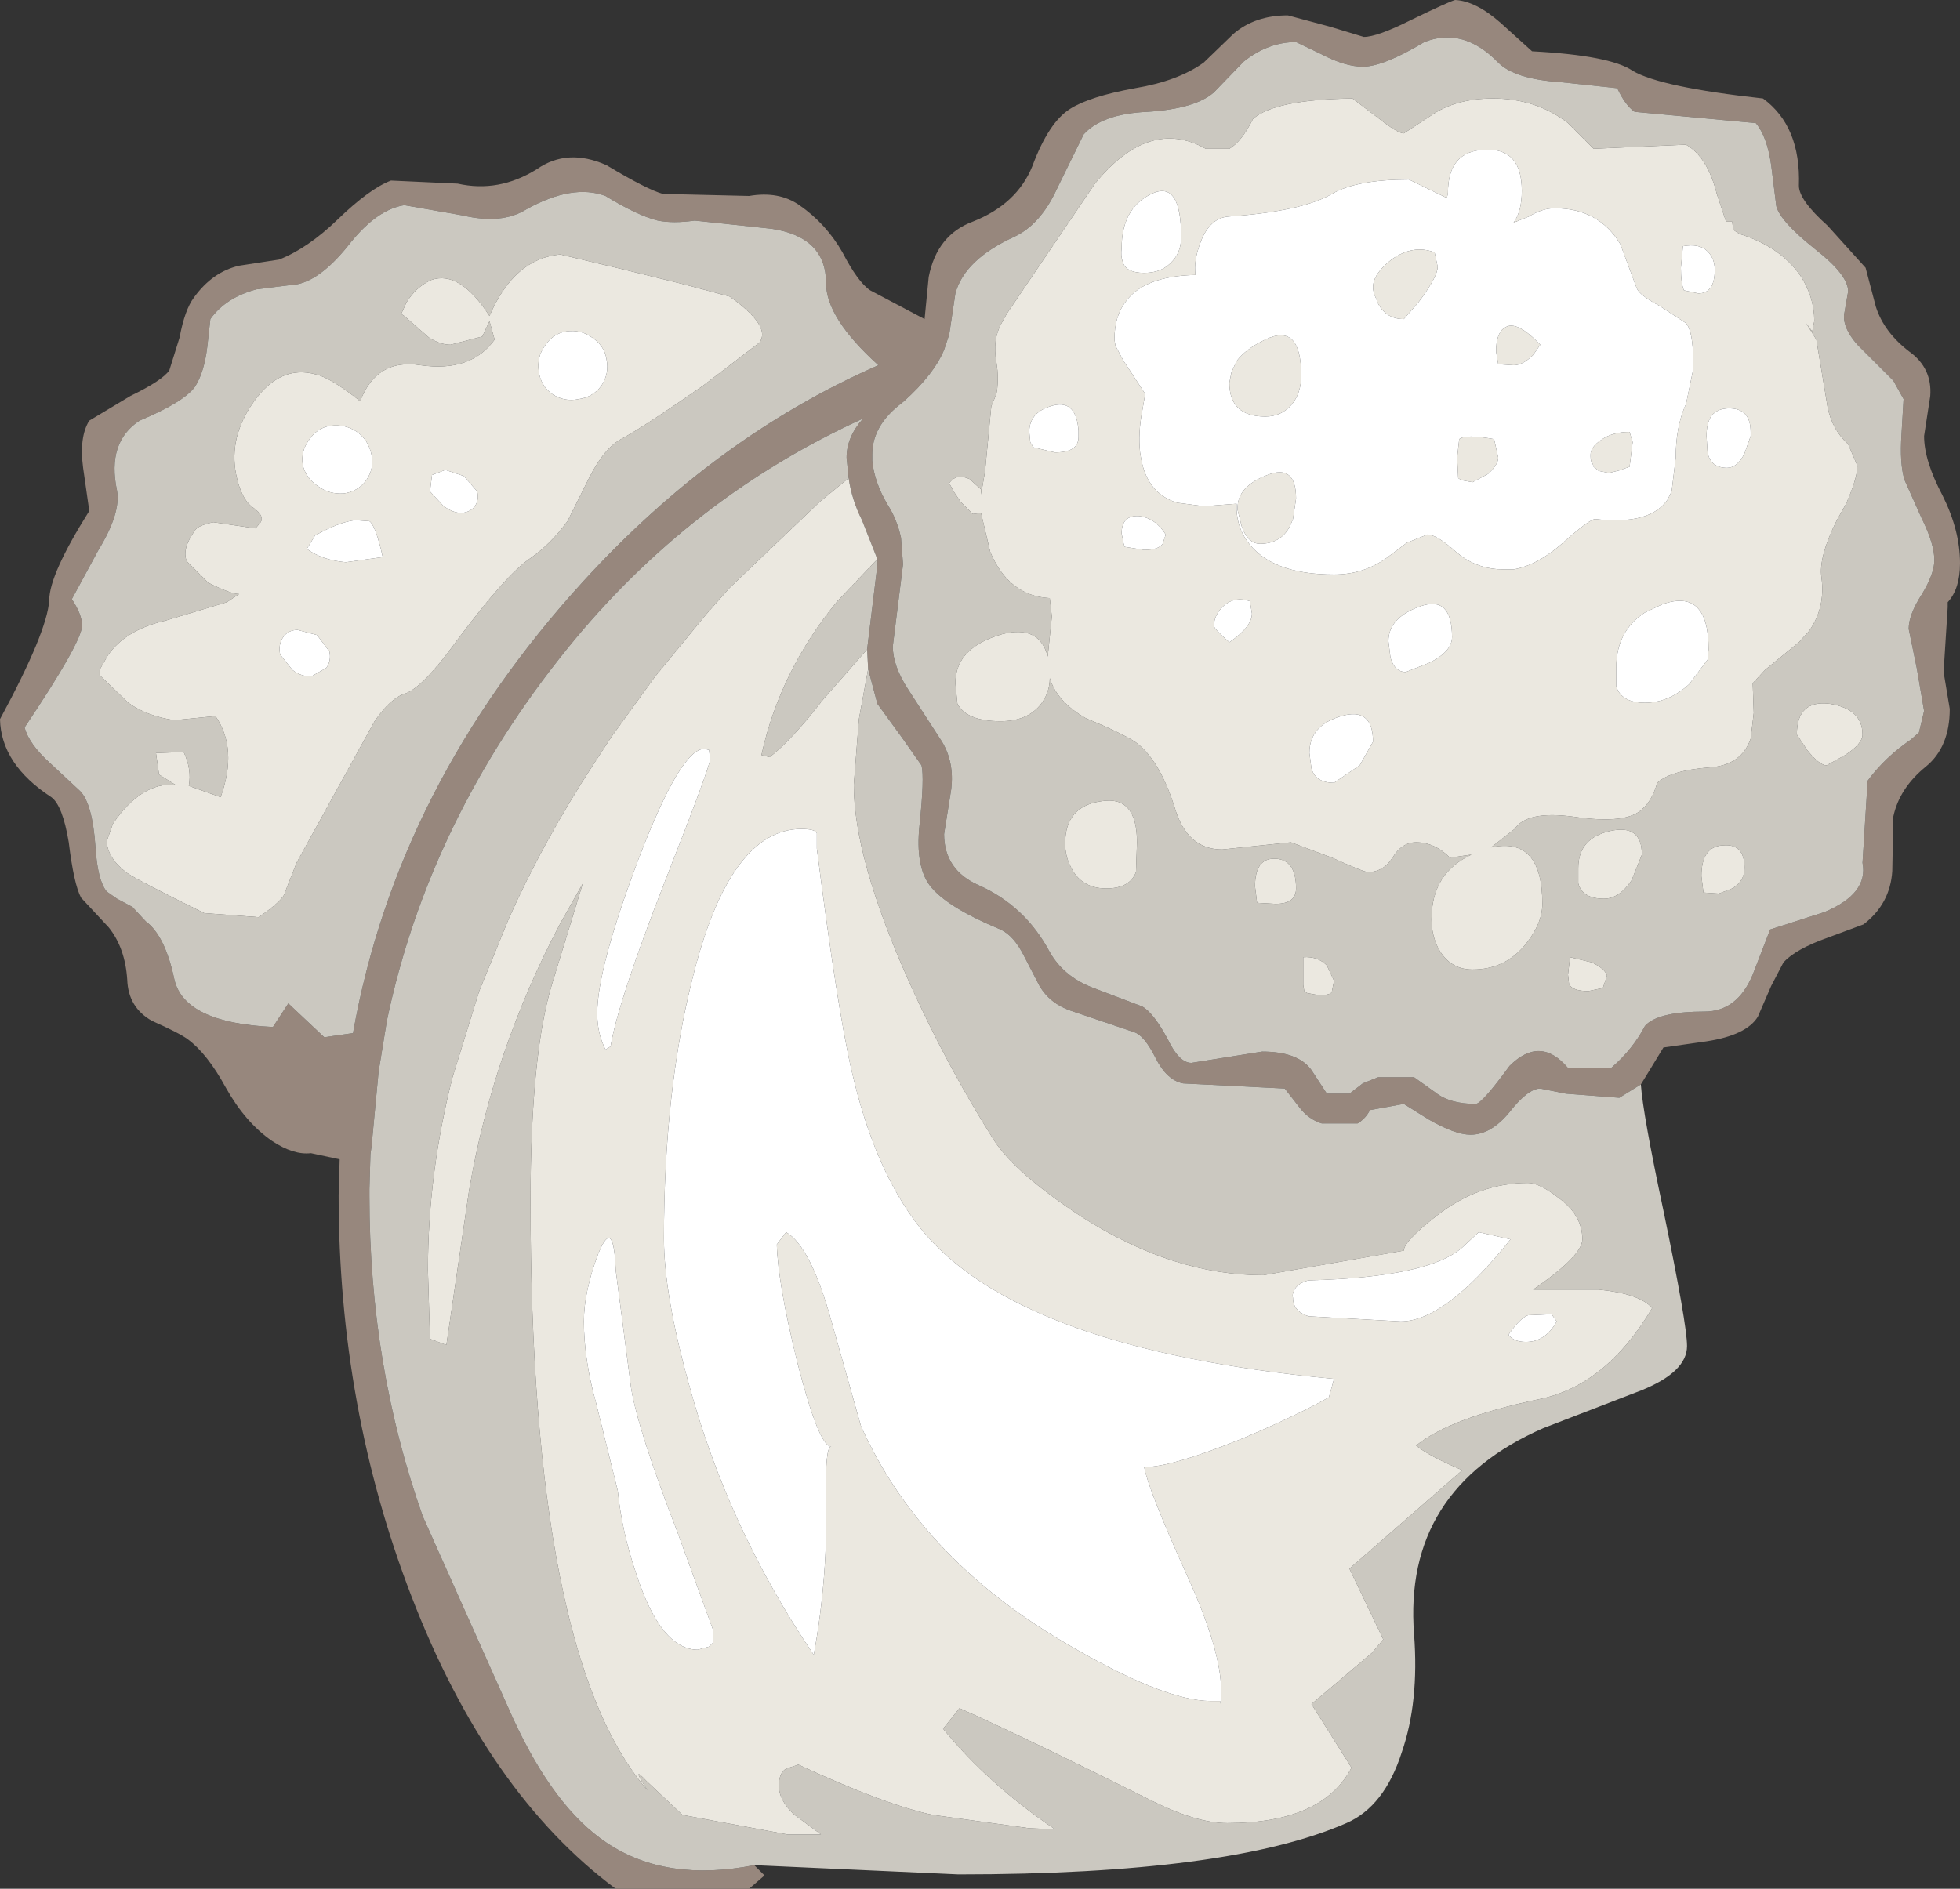 <?xml version="1.0" encoding="UTF-8" standalone="no"?>
<svg xmlns:ffdec="https://www.free-decompiler.com/flash" xmlns:xlink="http://www.w3.org/1999/xlink" ffdec:objectType="shape" height="92.05px" width="95.5px" xmlns="http://www.w3.org/2000/svg">
  <rect width="100%" height="100%" fill="#333333" stroke="none"/>
  <g transform="matrix(1.0, 0.0, 0.0, 1.0, 50.25, 62.9)">
    <path d="M-30.55 -52.9 Q-31.85 -52.7 -33.15 -51.1 -34.55 -49.3 -35.75 -49.05 L-37.75 -48.8 Q-39.25 -48.4 -40.0 -47.35 L-40.15 -46.0 Q-40.3 -44.75 -40.75 -44.05 -41.3 -43.3 -43.45 -42.4 -45.05 -41.35 -44.55 -39.0 -44.35 -37.9 -45.45 -36.1 L-46.75 -33.7 Q-46.25 -32.95 -46.25 -32.4 -46.3 -31.55 -49.05 -27.45 -48.85 -26.65 -47.8 -25.7 L-46.35 -24.35 Q-45.75 -23.75 -45.6 -21.65 -45.5 -20.0 -45.05 -19.45 L-44.55 -19.1 -43.8 -18.7 -43.15 -18.0 Q-42.2 -17.3 -41.75 -15.15 -41.25 -13.05 -36.95 -12.85 L-36.2 -14.0 -36.15 -13.95 -35.3 -13.15 -34.45 -12.35 -33.05 -12.55 Q-30.9 -24.65 -21.8 -34.6 -15.35 -41.65 -7.45 -45.1 -10.0 -47.4 -10.0 -49.1 -10.0 -51.35 -12.65 -51.75 L-16.4 -52.15 Q-17.45 -52.0 -18.2 -52.15 -19.2 -52.4 -20.75 -53.35 -22.35 -53.95 -24.6 -52.7 -25.8 -51.95 -27.7 -52.4 L-30.55 -52.9 M-13.5 28.0 L-13.0 28.5 -13.75 29.15 -20.25 29.15 Q-26.5 24.5 -30.2 14.9 -33.75 5.7 -33.75 -4.65 L-33.7 -6.4 -35.1 -6.7 Q-35.95 -6.6 -37.0 -7.3 -38.3 -8.2 -39.25 -9.9 -40.15 -11.55 -41.1 -12.25 -41.5 -12.55 -42.85 -13.15 -44.0 -13.8 -44.05 -15.15 -44.15 -16.7 -44.95 -17.7 L-46.3 -19.15 Q-46.65 -19.8 -46.9 -21.85 -47.2 -23.65 -47.75 -24.05 -50.2 -25.65 -50.25 -27.85 -47.95 -32.1 -47.85 -33.65 -47.85 -34.9 -45.9 -38.0 L-46.2 -40.1 Q-46.4 -41.6 -45.9 -42.4 L-43.9 -43.6 Q-42.35 -44.35 -42.0 -44.85 L-41.5 -46.45 Q-41.25 -47.8 -40.8 -48.4 -39.9 -49.65 -38.6 -49.95 L-36.65 -50.25 Q-35.25 -50.8 -33.8 -52.2 -32.25 -53.7 -31.2 -54.1 L-27.95 -53.95 Q-25.95 -53.5 -24.1 -54.65 -22.6 -55.7 -20.7 -54.85 -18.7 -53.65 -17.95 -53.45 L-13.75 -53.35 Q-12.3 -53.6 -11.3 -52.9 -10.0 -52.0 -9.2 -50.6 -8.45 -49.15 -7.85 -48.75 L-5.2 -47.35 -5.0 -49.4 Q-4.6 -51.45 -2.85 -52.1 -0.7 -52.95 0.05 -54.8 0.85 -56.95 1.9 -57.6 2.85 -58.2 5.05 -58.6 7.15 -58.95 8.4 -59.85 L9.85 -61.25 Q10.9 -62.15 12.5 -62.15 L14.55 -61.6 16.2 -61.1 Q16.85 -61.1 18.45 -61.9 20.3 -62.8 20.65 -62.9 21.65 -62.85 22.85 -61.8 L24.4 -60.4 Q28.2 -60.2 29.3 -59.45 30.65 -58.65 35.65 -58.1 37.5 -56.75 37.4 -53.85 37.4 -53.15 38.8 -51.9 L40.65 -49.85 41.15 -47.95 Q41.55 -46.7 42.8 -45.75 43.9 -44.95 43.8 -43.6 L43.5 -41.65 Q43.5 -40.45 44.4 -38.75 45.25 -37.05 45.25 -35.45 45.25 -34.2 44.65 -33.55 L44.65 -33.3 44.45 -30.15 44.75 -28.35 Q44.75 -26.5 43.6 -25.55 42.3 -24.5 42.0 -23.1 L41.95 -20.45 Q41.85 -18.85 40.55 -17.85 L38.8 -17.2 Q37.25 -16.65 36.65 -16.0 L36.05 -14.85 35.4 -13.35 Q34.85 -12.45 32.9 -12.15 L30.8 -11.85 30.1 -10.7 29.7 -10.05 28.65 -9.4 26.05 -9.6 24.8 -9.85 Q24.2 -9.85 23.3 -8.7 22.4 -7.6 21.4 -7.6 20.65 -7.6 19.35 -8.35 L18.15 -9.1 16.5 -8.8 Q16.3 -8.4 15.9 -8.15 L14.15 -8.15 Q13.5 -8.35 13.05 -8.95 L12.35 -9.85 7.4 -10.1 Q6.6 -10.25 6.05 -11.35 5.5 -12.45 5.0 -12.6 L1.9 -13.65 Q0.9 -14.0 0.4 -14.85 L-0.35 -16.3 Q-0.85 -17.3 -1.5 -17.6 -4.15 -18.7 -4.95 -19.75 -5.65 -20.7 -5.45 -22.65 -5.2 -25.0 -5.35 -25.6 L-6.3 -26.95 -7.5 -28.6 -7.95 -30.3 -8.0 -31.25 -7.5 -35.35 -7.5 -35.65 -8.25 -37.55 Q-8.75 -38.55 -8.9 -39.6 L-9.0 -40.6 Q-9.0 -41.6 -8.2 -42.5 -16.65 -38.65 -22.6 -31.3 -29.35 -22.95 -31.4 -13.15 L-31.75 -11.0 -31.8 -10.7 -32.15 -7.0 -32.2 -6.65 -32.25 -4.95 -32.25 -4.6 Q-32.25 3.65 -29.65 11.0 L-25.25 20.85 Q-23.25 25.2 -20.7 26.9 -17.8 28.85 -13.5 28.0 M-4.0 -46.6 L-4.25 -45.85 Q-4.75 -44.65 -6.2 -43.35 L-6.45 -43.15 Q-7.75 -42.1 -7.75 -40.75 L-7.75 -40.45 Q-7.65 -39.4 -7.0 -38.3 -6.55 -37.6 -6.35 -36.7 L-6.25 -35.4 -6.75 -31.4 Q-6.75 -30.45 -6.0 -29.3 L-4.35 -26.75 Q-3.75 -25.75 -3.9 -24.45 L-4.25 -22.25 Q-4.25 -20.5 -2.55 -19.75 -0.3 -18.75 0.9 -16.5 1.55 -15.35 2.9 -14.8 L5.4 -13.85 Q5.95 -13.55 6.65 -12.25 7.2 -11.1 7.8 -11.1 L11.25 -11.65 Q13.0 -11.65 13.65 -10.75 L14.4 -9.6 15.5 -9.6 16.15 -10.1 16.9 -10.4 18.65 -10.4 19.7 -9.65 Q20.4 -9.1 21.65 -9.1 21.95 -9.1 23.3 -10.95 24.8 -12.45 26.15 -10.85 L28.25 -10.85 Q29.3 -11.75 29.9 -12.9 L30.0 -13.0 Q30.7 -13.6 32.8 -13.6 34.4 -13.6 35.15 -15.4 L36.0 -17.6 38.65 -18.45 Q40.8 -19.35 40.5 -20.85 L40.75 -24.85 Q41.6 -26.0 42.85 -26.85 L43.25 -27.2 43.5 -28.25 43.15 -30.3 42.75 -32.25 Q42.75 -32.95 43.4 -33.95 44.0 -34.95 44.0 -35.6 44.0 -36.35 43.45 -37.5 L43.4 -37.6 42.55 -39.5 Q42.3 -40.3 42.4 -41.75 L42.5 -43.45 42.0 -44.35 40.25 -46.1 Q39.55 -46.9 39.6 -47.55 L39.8 -48.7 Q39.8 -49.5 38.2 -50.75 36.5 -52.1 36.3 -52.85 L36.05 -54.85 Q35.85 -56.25 35.3 -56.9 L29.4 -57.45 Q28.95 -57.75 28.55 -58.6 L25.75 -58.9 Q23.55 -59.05 22.75 -59.85 21.05 -61.6 19.15 -60.85 17.15 -59.65 16.15 -59.65 15.3 -59.65 14.15 -60.25 L12.9 -60.85 Q11.55 -60.85 10.35 -59.9 L8.9 -58.4 Q8.0 -57.6 5.65 -57.45 3.45 -57.35 2.55 -56.35 L1.25 -53.7 Q0.45 -51.95 -0.85 -51.35 -3.25 -50.25 -3.7 -48.6 L-4.0 -46.6" fill="#97877d" fill-rule="evenodd" stroke="none"/>
    <path d="M-30.55 -52.9 L-27.7 -52.4 Q-25.8 -51.95 -24.6 -52.7 -22.35 -53.95 -20.75 -53.35 -19.2 -52.4 -18.2 -52.15 -17.45 -52.0 -16.4 -52.15 L-12.65 -51.75 Q-10.0 -51.35 -10.0 -49.1 -10.0 -47.4 -7.45 -45.1 -15.35 -41.65 -21.8 -34.6 -30.9 -24.65 -33.05 -12.55 L-34.45 -12.35 -35.3 -13.15 -36.15 -13.95 -36.2 -14.0 -36.95 -12.85 Q-41.25 -13.05 -41.75 -15.15 -42.2 -17.3 -43.15 -18.0 L-43.8 -18.7 -44.55 -19.1 -45.05 -19.45 Q-45.5 -20.0 -45.6 -21.65 -45.75 -23.75 -46.35 -24.35 L-47.8 -25.7 Q-48.85 -26.65 -49.05 -27.45 -46.3 -31.55 -46.25 -32.4 -46.25 -32.95 -46.75 -33.7 L-45.45 -36.1 Q-44.35 -37.9 -44.55 -39.0 -45.05 -41.35 -43.45 -42.4 -41.3 -43.3 -40.75 -44.05 -40.3 -44.75 -40.15 -46.0 L-40.0 -47.35 Q-39.25 -48.4 -37.75 -48.8 L-35.75 -49.05 Q-34.55 -49.3 -33.15 -51.1 -31.85 -52.7 -30.55 -52.9 M29.7 -10.05 Q29.8 -8.6 30.8 -3.9 31.95 1.65 31.95 2.7 31.95 3.95 29.75 4.85 L24.95 6.7 Q18.1 9.7 18.65 16.75 18.9 20.05 18.05 22.5 17.2 25.15 15.35 25.95 9.65 28.45 -3.55 28.45 L-13.5 28.0 Q-17.8 28.85 -20.7 26.9 -23.25 25.2 -25.25 20.85 L-29.65 11.0 Q-32.25 3.65 -32.25 -4.6 L-32.25 -4.95 -32.2 -6.65 -32.15 -7.0 -31.8 -10.7 -31.75 -11.0 -31.4 -13.15 Q-29.35 -22.95 -22.6 -31.3 -16.65 -38.65 -8.2 -42.5 -9.0 -41.6 -9.0 -40.6 L-8.9 -39.6 -10.3 -38.45 -14.7 -34.25 -15.85 -32.95 -18.35 -29.9 -20.45 -27.0 -21.3 -25.7 Q-23.75 -21.95 -25.45 -18.15 L-26.9 -14.6 -28.2 -10.4 Q-29.4 -5.7 -29.4 -1.0 L-29.3 2.35 -28.5 2.65 -27.4 -4.85 Q-26.25 -11.65 -22.95 -17.9 L-21.85 -19.85 -22.05 -19.2 -23.35 -14.95 Q-24.4 -11.5 -24.4 -4.35 -24.4 17.8 -18.7 24.35 -19.55 23.05 -18.75 23.9 L-17.0 25.55 -11.9 26.5 -10.25 26.5 -11.6 25.5 Q-12.3 24.8 -12.3 24.15 -12.3 23.5 -11.95 23.3 L-11.35 23.1 Q-7.15 25.05 -4.8 25.55 L-0.1 26.2 1.15 26.25 Q-2.1 24.05 -4.3 21.35 L-3.5 20.35 Q-0.35 21.75 5.85 24.85 8.05 25.95 9.55 25.95 14.2 25.95 15.6 23.25 L13.65 20.15 16.6 17.65 17.15 17.0 15.5 13.55 21.0 8.75 Q19.35 8.05 18.75 7.55 20.4 6.2 24.7 5.3 28.0 4.65 30.25 0.85 29.65 0.15 27.65 -0.05 L25.8 -0.05 24.45 -0.05 Q26.85 -1.7 26.85 -2.5 26.85 -3.7 25.65 -4.55 24.75 -5.25 24.2 -5.25 21.8 -5.25 19.75 -3.65 18.15 -2.4 18.15 -1.95 L11.3 -0.75 Q6.9 -0.75 2.45 -3.6 -0.75 -5.7 -1.8 -7.3 -4.15 -11.0 -6.0 -15.15 -8.65 -21.1 -8.65 -24.65 L-8.4 -27.85 -7.95 -30.3 -7.5 -28.6 -6.3 -26.95 -5.35 -25.6 Q-5.2 -25.0 -5.45 -22.65 -5.65 -20.7 -4.95 -19.75 -4.15 -18.7 -1.5 -17.6 -0.85 -17.3 -0.35 -16.3 L0.4 -14.85 Q0.9 -14.0 1.9 -13.65 L5.0 -12.6 Q5.5 -12.45 6.05 -11.35 6.6 -10.25 7.4 -10.1 L12.35 -9.85 13.05 -8.95 Q13.5 -8.35 14.15 -8.15 L15.9 -8.15 Q16.3 -8.4 16.5 -8.8 L18.15 -9.1 19.35 -8.35 Q20.65 -7.6 21.4 -7.6 22.4 -7.6 23.3 -8.7 24.2 -9.85 24.8 -9.85 L26.05 -9.6 28.65 -9.4 29.7 -10.05 M-7.5 -35.65 L-7.5 -35.35 -8.0 -31.25 -10.15 -28.8 Q-11.7 -26.8 -12.75 -26.0 L-13.15 -26.1 Q-12.25 -30.2 -9.45 -33.6 L-7.5 -35.65 M-1.2 -47.6 L-1.45 -47.15 Q-1.9 -46.35 -1.7 -45.25 L-1.65 -44.85 Q-1.6 -44.2 -1.7 -43.7 L-1.95 -43.1 -2.2 -40.5 -2.25 -39.95 -2.45 -38.8 -2.45 -39.05 -2.95 -39.5 -3.0 -39.55 Q-3.65 -39.85 -4.0 -39.35 L-3.75 -38.9 -3.45 -38.45 -2.85 -37.85 -2.45 -37.9 -2.0 -36.0 Q-1.1 -33.85 0.9 -33.75 L1.0 -32.85 0.8 -30.9 Q0.4 -32.45 -1.4 -32.0 -3.7 -31.35 -3.7 -29.6 L-3.6 -28.6 Q-3.15 -27.75 -1.5 -27.75 -0.25 -27.75 0.4 -28.5 0.9 -29.1 0.9 -29.85 1.25 -28.7 2.65 -27.9 4.35 -27.2 5.05 -26.75 6.25 -25.9 7.0 -23.5 7.6 -21.5 9.3 -21.5 L12.65 -21.85 14.65 -21.1 Q16.2 -20.4 16.4 -20.4 17.15 -20.4 17.6 -21.1 18.05 -21.85 18.75 -21.85 19.65 -21.85 20.4 -21.1 L21.45 -21.25 Q19.5 -20.35 19.5 -18.1 19.5 -17.45 19.75 -16.85 20.3 -15.65 21.5 -15.65 23.1 -15.65 24.1 -16.9 24.9 -17.9 24.9 -18.85 24.9 -22.15 22.4 -21.6 L23.55 -22.5 Q24.15 -23.4 26.4 -23.1 29.05 -22.7 29.8 -23.5 30.25 -23.9 30.5 -24.75 31.15 -25.35 33.05 -25.5 34.6 -25.6 35.05 -26.9 L35.2 -28.15 35.15 -29.6 35.75 -30.25 37.4 -31.6 37.9 -32.15 Q38.7 -33.3 38.5 -34.75 38.35 -35.75 39.25 -37.55 L39.7 -38.35 Q40.25 -39.6 40.25 -40.2 L39.8 -41.25 39.6 -41.45 Q38.9 -42.2 38.75 -43.35 L38.25 -46.35 37.75 -47.15 38.05 -46.75 38.15 -47.25 Q38.15 -48.45 37.45 -49.5 36.45 -50.9 34.5 -51.5 L34.2 -51.7 34.15 -52.1 33.85 -52.1 33.4 -53.45 Q32.95 -55.25 31.9 -55.85 L27.4 -55.65 26.15 -56.9 Q24.6 -58.1 22.5 -58.1 20.65 -58.1 19.45 -57.25 L18.15 -56.4 Q17.85 -56.4 16.9 -57.15 L15.65 -58.1 Q11.85 -58.05 10.8 -57.1 10.25 -56.0 9.65 -55.65 L8.5 -55.65 Q5.75 -57.2 3.1 -53.95 L-1.2 -47.6 M-19.8 -49.75 L-22.95 -50.5 Q-25.2 -50.3 -26.4 -47.5 -27.85 -49.75 -29.25 -49.25 -30.0 -48.9 -30.45 -48.15 L-30.7 -47.6 -30.55 -47.5 -29.35 -46.45 Q-28.8 -46.1 -28.3 -46.1 L-26.75 -46.5 -26.4 -47.25 -26.15 -46.35 Q-27.3 -44.75 -29.75 -45.1 -31.9 -45.45 -32.7 -43.35 -34.15 -44.5 -34.85 -44.65 -36.6 -45.15 -37.9 -43.3 -39.1 -41.6 -38.75 -39.8 -38.5 -38.55 -37.9 -38.15 -37.35 -37.75 -37.55 -37.45 L-37.8 -37.15 -39.85 -37.45 Q-40.6 -37.3 -40.75 -37.05 -41.4 -36.15 -41.15 -35.55 L-40.1 -34.5 Q-39.0 -33.95 -38.6 -33.95 L-39.2 -33.55 -42.2 -32.65 Q-44.15 -32.2 -45.0 -30.95 L-45.4 -30.25 -45.4 -30.0 -44.0 -28.65 Q-43.1 -28.0 -41.75 -27.8 L-39.75 -28.0 Q-38.65 -26.4 -39.5 -24.05 L-41.05 -24.6 Q-40.9 -25.4 -41.3 -26.25 L-42.65 -26.2 -42.5 -25.15 -41.7 -24.65 Q-43.35 -24.8 -44.75 -22.75 L-45.05 -21.9 Q-45.0 -21.05 -44.05 -20.35 -43.55 -20.0 -40.3 -18.4 L-37.65 -18.2 Q-36.4 -19.05 -36.35 -19.45 L-35.8 -20.85 -32.0 -27.75 Q-31.2 -28.9 -30.5 -29.1 -29.65 -29.4 -28.05 -31.6 -25.6 -34.9 -24.4 -35.7 -23.4 -36.4 -22.6 -37.5 L-21.55 -39.6 Q-20.8 -41.1 -19.9 -41.55 -18.8 -42.15 -16.0 -44.1 L-13.25 -46.2 Q-12.65 -47.0 -14.7 -48.45 L-16.95 -49.05 -19.8 -49.75 M-4.0 -46.6 L-3.7 -48.6 Q-3.25 -50.25 -0.85 -51.35 0.45 -51.95 1.25 -53.7 L2.55 -56.35 Q3.45 -57.35 5.65 -57.45 8.0 -57.6 8.9 -58.4 L10.35 -59.9 Q11.55 -60.85 12.9 -60.85 L14.15 -60.25 Q15.3 -59.65 16.15 -59.65 17.15 -59.65 19.15 -60.85 21.05 -61.6 22.75 -59.85 23.55 -59.05 25.75 -58.9 L28.55 -58.6 Q28.95 -57.75 29.4 -57.45 L35.3 -56.9 Q35.85 -56.25 36.05 -54.85 L36.3 -52.85 Q36.5 -52.1 38.2 -50.75 39.8 -49.5 39.8 -48.7 L39.6 -47.55 Q39.55 -46.9 40.25 -46.1 L42.0 -44.35 42.5 -43.45 42.4 -41.75 Q42.3 -40.3 42.55 -39.5 L43.4 -37.6 43.45 -37.5 Q44.0 -36.35 44.0 -35.6 44.0 -34.95 43.4 -33.95 42.75 -32.95 42.75 -32.25 L43.15 -30.3 43.5 -28.25 43.25 -27.2 42.85 -26.85 Q41.6 -26.0 40.75 -24.85 L40.5 -20.85 Q40.8 -19.35 38.65 -18.45 L36.0 -17.6 35.15 -15.4 Q34.4 -13.6 32.8 -13.6 30.7 -13.6 30.0 -13.0 L29.9 -12.9 Q29.3 -11.75 28.25 -10.85 L26.15 -10.85 Q24.8 -12.45 23.3 -10.95 21.95 -9.1 21.65 -9.1 20.4 -9.1 19.7 -9.65 L18.65 -10.4 16.9 -10.4 16.15 -10.1 15.5 -9.6 14.4 -9.6 13.65 -10.75 Q13.0 -11.65 11.25 -11.65 L7.8 -11.1 Q7.2 -11.1 6.65 -12.25 5.95 -13.55 5.4 -13.85 L2.9 -14.8 Q1.55 -15.35 0.9 -16.5 -0.3 -18.75 -2.55 -19.75 -4.25 -20.5 -4.25 -22.25 L-3.9 -24.45 Q-3.75 -25.75 -4.35 -26.75 L-6.0 -29.3 Q-6.75 -30.45 -6.75 -31.4 L-6.25 -35.4 -6.35 -36.7 Q-6.55 -37.6 -7.0 -38.3 -7.65 -39.4 -7.75 -40.45 L-7.75 -40.75 Q-7.75 -42.1 -6.45 -43.15 L-6.2 -43.35 Q-4.75 -44.65 -4.25 -45.85 L-4.0 -46.6 M38.75 -25.6 L39.65 -26.1 Q40.5 -26.65 40.5 -27.1 40.5 -28.35 38.9 -28.6 37.3 -28.8 37.3 -27.1 L37.8 -26.35 Q38.4 -25.6 38.75 -25.6 M27.3 -16.0 L26.25 -16.25 26.15 -15.4 26.2 -14.95 Q26.35 -14.6 27.15 -14.6 L27.85 -14.75 28.05 -15.35 Q27.95 -15.7 27.3 -16.0 M29.75 -21.25 Q29.75 -22.75 28.2 -22.4 26.65 -22.05 26.65 -20.6 L26.65 -19.85 Q26.85 -19.1 27.9 -19.1 28.65 -19.1 29.25 -20.0 L29.75 -21.25 M34.75 -20.6 Q34.75 -21.8 33.7 -21.7 32.65 -21.65 32.65 -20.2 L32.75 -19.4 33.5 -19.35 34.15 -19.6 Q34.75 -19.95 34.75 -20.6 M5.1 -20.4 L5.15 -21.85 Q5.15 -24.15 3.4 -23.85 1.65 -23.6 1.65 -21.8 1.65 -21.2 1.9 -20.7 2.4 -19.6 3.65 -19.6 4.8 -19.6 5.1 -20.4 M14.75 -15.1 L14.4 -15.85 Q13.95 -16.3 13.25 -16.25 L13.25 -14.9 13.3 -14.6 13.45 -14.5 14.0 -14.4 Q14.65 -14.4 14.65 -14.6 L14.75 -15.1 M11.9 -21.05 Q10.9 -21.1 10.9 -19.7 L11.0 -18.9 11.9 -18.85 Q12.9 -18.85 12.9 -19.6 12.9 -21.0 11.9 -21.05" fill="#cbc8c0" fill-rule="evenodd" stroke="none"/>
    <path d="M-8.9 -39.6 Q-8.75 -38.55 -8.25 -37.55 L-7.5 -35.65 -9.45 -33.6 Q-12.25 -30.2 -13.15 -26.1 L-12.75 -26.0 Q-11.7 -26.8 -10.15 -28.8 L-8.0 -31.25 -7.95 -30.3 -8.4 -27.85 -8.65 -24.65 Q-8.65 -21.1 -6.0 -15.15 -4.15 -11.0 -1.8 -7.3 -0.75 -5.7 2.45 -3.6 6.9 -0.75 11.3 -0.75 L18.15 -1.95 Q18.15 -2.4 19.75 -3.65 21.8 -5.25 24.2 -5.25 24.75 -5.25 25.65 -4.55 26.85 -3.7 26.85 -2.5 26.85 -1.7 24.45 -0.05 L25.8 -0.05 27.65 -0.05 Q29.65 0.15 30.25 0.85 28.0 4.65 24.7 5.3 20.4 6.2 18.75 7.55 19.35 8.05 21.0 8.75 L15.5 13.55 17.15 17.0 16.6 17.65 13.65 20.15 15.6 23.25 Q14.2 25.95 9.55 25.95 8.05 25.95 5.85 24.85 -0.35 21.75 -3.5 20.35 L-4.3 21.35 Q-2.1 24.05 1.15 26.25 L-0.1 26.2 -4.8 25.55 Q-7.15 25.05 -11.35 23.1 L-11.95 23.3 Q-12.3 23.5 -12.3 24.15 -12.3 24.8 -11.6 25.5 L-10.25 26.5 -11.9 26.5 -17.0 25.55 -18.75 23.9 Q-19.55 23.05 -18.7 24.35 -24.4 17.8 -24.4 -4.35 -24.4 -11.5 -23.35 -14.95 L-22.05 -19.2 -21.85 -19.85 -22.95 -17.9 Q-26.25 -11.65 -27.4 -4.85 L-28.5 2.65 -29.3 2.35 -29.4 -1.0 Q-29.4 -5.7 -28.2 -10.4 L-26.9 -14.6 -25.45 -18.15 Q-23.75 -21.95 -21.3 -25.7 L-20.45 -27.0 -18.35 -29.9 -15.85 -32.95 -14.7 -34.25 -10.3 -38.45 -8.9 -39.6 M-19.8 -49.75 L-16.95 -49.05 -14.7 -48.45 Q-12.65 -47.0 -13.25 -46.2 L-16.0 -44.1 Q-18.8 -42.15 -19.9 -41.55 -20.8 -41.1 -21.55 -39.6 L-22.6 -37.5 Q-23.4 -36.4 -24.4 -35.7 -25.6 -34.9 -28.05 -31.6 -29.65 -29.4 -30.5 -29.1 -31.2 -28.9 -32.0 -27.75 L-35.8 -20.85 -36.35 -19.45 Q-36.4 -19.05 -37.65 -18.2 L-40.3 -18.4 Q-43.55 -20.0 -44.05 -20.35 -45.0 -21.05 -45.05 -21.9 L-44.75 -22.75 Q-43.35 -24.8 -41.7 -24.65 L-42.5 -25.15 -42.65 -26.2 -41.3 -26.25 Q-40.9 -25.4 -41.05 -24.6 L-39.5 -24.05 Q-38.65 -26.4 -39.75 -28.0 L-41.75 -27.8 Q-43.1 -28.0 -44.0 -28.65 L-45.4 -30.0 -45.4 -30.25 -45.0 -30.95 Q-44.15 -32.2 -42.2 -32.65 L-39.2 -33.55 -38.6 -33.95 Q-39.0 -33.95 -40.1 -34.5 L-41.15 -35.55 Q-41.4 -36.15 -40.75 -37.05 -40.6 -37.3 -39.85 -37.45 L-37.8 -37.15 -37.55 -37.45 Q-37.35 -37.75 -37.9 -38.15 -38.5 -38.55 -38.75 -39.8 -39.1 -41.6 -37.9 -43.3 -36.6 -45.15 -34.85 -44.65 -34.15 -44.5 -32.7 -43.35 -31.9 -45.45 -29.75 -45.1 -27.3 -44.75 -26.15 -46.35 L-26.4 -47.25 -26.75 -46.5 -28.3 -46.1 Q-28.8 -46.1 -29.35 -46.45 L-30.55 -47.5 -30.7 -47.6 -30.45 -48.15 Q-30.0 -48.9 -29.25 -49.25 -27.85 -49.75 -26.4 -47.5 -25.2 -50.3 -22.95 -50.5 L-19.8 -49.75 M-1.2 -47.6 L3.1 -53.95 Q5.75 -57.2 8.5 -55.65 L9.65 -55.65 Q10.25 -56.0 10.8 -57.1 11.85 -58.05 15.65 -58.1 L16.9 -57.15 Q17.85 -56.4 18.15 -56.4 L19.45 -57.25 Q20.65 -58.1 22.5 -58.1 24.6 -58.1 26.15 -56.9 L27.4 -55.65 31.9 -55.85 Q32.95 -55.25 33.4 -53.45 L33.85 -52.1 34.15 -52.1 34.2 -51.7 34.5 -51.5 Q36.45 -50.9 37.45 -49.5 38.15 -48.45 38.15 -47.25 L38.05 -46.75 37.75 -47.15 38.25 -46.35 38.75 -43.35 Q38.9 -42.2 39.6 -41.45 L39.8 -41.25 40.25 -40.2 Q40.25 -39.6 39.7 -38.35 L39.25 -37.55 Q38.35 -35.75 38.5 -34.75 38.7 -33.3 37.9 -32.15 L37.4 -31.6 35.75 -30.25 35.15 -29.6 35.2 -28.15 35.05 -26.9 Q34.6 -25.6 33.05 -25.5 31.15 -25.35 30.5 -24.75 30.25 -23.9 29.8 -23.5 29.05 -22.7 26.4 -23.1 24.15 -23.4 23.55 -22.5 L22.4 -21.6 Q24.9 -22.15 24.9 -18.85 24.9 -17.9 24.1 -16.9 23.1 -15.65 21.5 -15.65 20.3 -15.65 19.75 -16.85 19.5 -17.45 19.5 -18.1 19.5 -20.35 21.45 -21.25 L20.4 -21.1 Q19.65 -21.85 18.75 -21.85 18.05 -21.85 17.6 -21.1 17.15 -20.4 16.4 -20.4 16.2 -20.4 14.65 -21.1 L12.65 -21.85 9.3 -21.5 Q7.6 -21.5 7.0 -23.5 6.25 -25.9 5.05 -26.75 4.35 -27.2 2.65 -27.9 1.25 -28.7 0.9 -29.85 0.9 -29.1 0.4 -28.5 -0.25 -27.75 -1.5 -27.75 -3.15 -27.75 -3.6 -28.6 L-3.7 -29.6 Q-3.7 -31.35 -1.4 -32.0 0.4 -32.45 0.8 -30.9 L1.0 -32.85 0.9 -33.75 Q-1.1 -33.85 -2.0 -36.0 L-2.45 -37.9 -2.85 -37.85 -3.45 -38.45 -3.75 -38.9 -4.0 -39.35 Q-3.65 -39.85 -3.0 -39.55 L-2.95 -39.5 -2.45 -39.05 -2.45 -38.8 -2.25 -39.95 -2.2 -40.5 -1.95 -43.1 -1.7 -43.7 Q-1.6 -44.2 -1.65 -44.85 L-1.7 -45.25 Q-1.9 -46.35 -1.45 -47.15 L-1.2 -47.6 M-15.7 -26.35 L-15.9 -26.4 Q-17.05 -26.5 -19.15 -21.0 -21.15 -15.7 -21.15 -13.5 -21.15 -12.55 -20.75 -11.75 L-20.5 -11.9 Q-20.15 -14.05 -17.85 -19.95 -15.65 -25.55 -15.65 -25.9 L-15.7 -26.35 M-0.1 -41.85 L-0.05 -41.35 0.1 -41.1 1.15 -40.85 Q2.3 -40.85 2.3 -41.6 L2.3 -41.9 Q2.2 -43.4 1.1 -43.15 -0.1 -42.85 -0.1 -41.85 M-34.2 -31.15 L-34.8 -31.95 -35.75 -32.2 Q-36.2 -32.2 -36.45 -31.85 -36.7 -31.5 -36.6 -31.0 L-36.0 -30.25 Q-35.55 -29.9 -35.05 -29.95 L-34.35 -30.35 Q-34.1 -30.7 -34.2 -31.15 M-32.15 -40.75 Q-32.3 -41.45 -32.85 -41.85 -33.45 -42.25 -34.15 -42.15 -34.8 -42.05 -35.2 -41.45 -35.6 -40.9 -35.5 -40.25 -35.35 -39.6 -34.75 -39.2 -34.2 -38.8 -33.5 -38.85 -32.8 -38.95 -32.4 -39.5 -32.0 -40.1 -32.15 -40.75 M-32.25 -37.5 L-32.95 -37.55 Q-33.75 -37.45 -34.9 -36.8 L-35.3 -36.15 Q-34.55 -35.6 -33.4 -35.5 L-31.6 -35.75 Q-31.95 -37.3 -32.25 -37.5 M-27.0 -38.95 L-27.65 -39.7 -28.55 -40.0 -29.2 -39.75 -29.3 -38.95 -28.65 -38.25 Q-28.2 -37.9 -27.75 -37.9 -27.3 -37.95 -27.1 -38.25 -26.9 -38.55 -27.0 -38.95 M-23.7 -46.05 Q-24.1 -45.5 -24.0 -44.8 -23.9 -44.1 -23.35 -43.7 -22.75 -43.3 -22.05 -43.45 -21.35 -43.55 -20.95 -44.1 -20.55 -44.7 -20.7 -45.4 -20.8 -46.05 -21.4 -46.45 -21.95 -46.85 -22.65 -46.75 -23.3 -46.65 -23.7 -46.05 M-10.45 -22.3 Q-10.55 -22.5 -11.2 -22.5 -14.7 -22.5 -16.5 -15.25 -17.9 -9.7 -17.9 -2.55 -17.9 0.15 -16.7 4.5 -14.8 11.55 -10.6 17.75 -9.9 13.9 -10.0 10.1 -10.05 7.6 -9.75 7.6 -10.35 7.6 -11.4 3.5 -12.35 -0.35 -12.4 -2.25 L-11.95 -2.85 Q-10.75 -2.15 -9.75 1.45 L-8.3 6.6 Q-5.45 12.95 1.45 17.05 6.4 20.0 8.75 20.0 L9.2 20.0 Q9.25 20.3 9.25 20.0 L9.25 19.95 9.25 19.5 Q9.25 17.5 7.55 13.8 5.7 9.7 5.5 8.6 6.85 8.6 10.3 7.2 12.9 6.1 14.5 5.2 L14.75 4.3 Q-0.75 2.85 -5.45 -3.1 -7.65 -5.9 -8.75 -10.7 -9.45 -13.7 -10.45 -21.55 L-10.45 -22.3 M9.65 -52.35 Q8.7 -52.3 8.25 -51.1 7.9 -50.2 8.0 -49.5 5.5 -49.45 4.6 -48.2 4.05 -47.5 4.05 -46.35 L4.1 -46.05 4.5 -45.3 4.8 -44.85 5.55 -43.7 5.4 -42.85 Q5.2 -41.8 5.3 -40.85 L5.35 -40.55 Q5.65 -38.85 7.1 -38.4 L8.25 -38.25 8.7 -38.25 10.0 -38.35 10.0 -38.05 Q10.05 -37.2 10.5 -36.55 11.65 -34.9 14.75 -34.9 16.3 -34.9 17.5 -35.85 L18.3 -36.45 19.3 -36.85 Q19.75 -36.85 20.7 -36.0 L20.95 -35.8 Q21.85 -35.15 23.0 -35.15 L23.5 -35.15 Q24.65 -35.35 25.85 -36.4 27.25 -37.65 27.5 -37.6 30.15 -37.3 31.0 -38.55 L31.2 -38.95 31.4 -40.6 Q31.4 -42.05 31.85 -43.1 L31.9 -43.2 32.25 -44.9 32.25 -45.25 Q32.25 -46.75 31.9 -47.15 L30.6 -48.0 Q29.65 -48.5 29.5 -48.85 L28.7 -51.0 Q27.65 -52.75 25.5 -52.75 24.9 -52.75 24.25 -52.35 L23.5 -52.05 Q23.9 -52.6 23.9 -53.6 23.9 -55.7 22.1 -55.6 20.3 -55.55 20.3 -53.5 L20.25 -53.25 18.4 -54.15 Q15.85 -54.15 14.65 -53.45 13.2 -52.6 9.65 -52.35 M4.4 -50.8 Q4.35 -50.45 4.45 -50.15 4.6 -49.6 5.5 -49.6 6.4 -49.6 6.9 -50.2 7.3 -50.65 7.3 -51.35 7.3 -54.15 5.85 -53.45 4.4 -52.75 4.4 -50.8 M-20.25 -1.0 Q-20.35 -3.65 -21.1 -1.8 -21.8 0.05 -21.8 1.5 -21.8 3.35 -21.2 5.5 L-20.15 9.75 Q-19.95 11.75 -19.25 13.8 -18.05 17.5 -16.25 17.5 L-15.7 17.35 -15.5 17.15 -15.5 16.55 -17.25 11.75 Q-19.15 6.85 -19.5 4.75 L-20.25 -1.0 M19.8 -49.9 Q19.8 -49.45 19.0 -48.35 L18.85 -48.15 18.15 -47.35 Q17.3 -47.35 16.9 -48.1 L16.8 -48.35 Q16.65 -48.65 16.65 -48.9 16.65 -49.55 17.55 -50.25 18.6 -51.0 19.65 -50.6 L19.8 -49.9 M35.05 -41.65 L35.05 -41.85 Q35.05 -43.0 34.0 -43.0 33.45 -43.0 33.15 -42.65 32.9 -42.3 32.9 -41.65 L32.95 -40.85 Q33.1 -40.1 33.9 -40.1 34.4 -40.1 34.75 -40.8 L35.05 -41.65 M31.75 -50.9 L31.65 -49.85 Q31.65 -49.1 31.8 -48.75 L32.5 -48.6 Q33.3 -48.6 33.3 -49.75 33.3 -50.3 32.95 -50.65 32.55 -51.05 31.75 -50.9 M24.45 -45.6 Q23.95 -45.1 23.5 -45.1 L22.75 -45.15 22.65 -45.75 22.65 -45.95 Q22.7 -46.75 23.1 -46.95 23.65 -47.3 24.8 -46.1 L24.45 -45.6 M20.85 -41.5 Q21.15 -41.75 22.55 -41.5 L22.75 -40.6 Q22.75 -40.25 22.25 -39.8 L21.5 -39.4 20.95 -39.5 20.8 -39.6 20.75 -40.6 20.85 -41.5 M29.3 -41.35 L29.15 -40.15 28.85 -40.05 28.75 -40.0 28.15 -39.85 27.65 -39.95 27.4 -40.15 27.35 -40.3 Q27.25 -40.4 27.25 -40.65 L27.25 -40.75 Q27.25 -41.1 27.75 -41.45 28.3 -41.85 29.15 -41.85 L29.3 -41.35 M28.5 -29.45 Q28.75 -28.65 29.9 -28.65 31.05 -28.65 32.05 -29.55 L32.95 -30.75 33.0 -31.25 Q33.0 -34.25 30.75 -33.45 L29.9 -33.05 Q28.5 -32.15 28.5 -30.35 L28.5 -29.45 M38.75 -25.6 Q38.4 -25.6 37.8 -26.35 L37.3 -27.1 Q37.3 -28.8 38.9 -28.6 40.5 -28.35 40.5 -27.1 40.5 -26.65 39.65 -26.1 L38.75 -25.6 M13.15 -44.6 Q13.15 -43.75 12.7 -43.2 12.2 -42.6 11.4 -42.6 9.65 -42.6 9.65 -44.25 L9.75 -44.75 10.0 -45.3 Q10.45 -45.9 11.4 -46.35 13.15 -47.2 13.15 -44.6 M12.9 -38.6 L12.75 -37.6 12.6 -37.25 Q12.15 -36.4 11.15 -36.4 10.55 -36.4 10.25 -37.25 L10.05 -38.05 10.05 -38.15 Q10.05 -39.2 11.5 -39.75 12.9 -40.3 12.9 -38.6 M15.1 -28.0 Q13.55 -27.55 13.55 -26.2 L13.65 -25.45 Q13.85 -24.75 14.75 -24.75 L16.0 -25.6 16.65 -26.75 Q16.65 -28.45 15.1 -28.0 M18.95 -33.35 Q17.4 -32.8 17.4 -31.65 L17.5 -30.85 Q17.7 -30.15 18.25 -30.15 L19.4 -30.6 Q20.5 -31.15 20.5 -31.85 20.5 -33.9 18.95 -33.35 M6.4 -36.4 L6.55 -36.85 Q6.05 -37.65 5.25 -37.75 4.4 -37.8 4.4 -36.9 L4.5 -36.4 4.55 -36.25 5.5 -36.1 Q6.2 -36.1 6.4 -36.4 M9.4 -33.4 Q8.9 -32.95 8.9 -32.4 8.9 -32.25 9.65 -31.6 10.75 -32.35 10.75 -33.0 L10.65 -33.6 Q9.95 -33.85 9.4 -33.4 M11.9 -21.05 Q12.9 -21.0 12.9 -19.6 12.9 -18.85 11.9 -18.85 L11.0 -18.9 10.9 -19.7 Q10.9 -21.1 11.9 -21.05 M14.75 -15.1 L14.65 -14.6 Q14.65 -14.4 14.0 -14.4 L13.45 -14.5 13.3 -14.6 13.25 -14.9 13.25 -16.25 Q13.95 -16.3 14.4 -15.85 L14.75 -15.1 M5.1 -20.4 Q4.8 -19.6 3.65 -19.6 2.4 -19.6 1.9 -20.7 1.65 -21.2 1.65 -21.8 1.65 -23.6 3.4 -23.85 5.15 -24.15 5.15 -21.85 L5.1 -20.4 M34.75 -20.6 Q34.75 -19.95 34.15 -19.6 L33.5 -19.35 32.75 -19.4 32.65 -20.2 Q32.65 -21.65 33.7 -21.7 34.75 -21.8 34.75 -20.6 M29.75 -21.25 L29.25 -20.0 Q28.65 -19.1 27.9 -19.1 26.85 -19.1 26.65 -19.85 L26.65 -20.6 Q26.65 -22.05 28.2 -22.4 29.75 -22.75 29.75 -21.25 M27.3 -16.0 Q27.95 -15.7 28.05 -15.35 L27.85 -14.75 27.15 -14.6 Q26.35 -14.6 26.2 -14.95 L26.15 -15.4 26.25 -16.25 27.3 -16.0 M25.6 1.5 L25.35 1.15 24.2 1.2 Q23.8 1.35 23.25 2.15 23.5 2.5 24.1 2.5 25.05 2.5 25.6 1.5 M23.35 -2.5 L21.8 -2.85 21.05 -2.15 Q19.45 -0.65 13.5 -0.5 12.95 -0.35 12.8 0.0 12.7 0.2 12.75 0.35 12.75 1.0 13.5 1.25 L18.0 1.5 Q20.15 1.5 23.35 -2.5" fill="#ebe8e0" fill-rule="evenodd" stroke="none"/>
    <path d="M-0.1 -41.85 Q-0.1 -42.85 1.1 -43.15 2.2 -43.4 2.3 -41.9 L2.3 -41.6 Q2.3 -40.85 1.15 -40.85 L0.1 -41.1 -0.05 -41.35 -0.1 -41.85 M-15.7 -26.35 L-15.65 -25.9 Q-15.65 -25.55 -17.85 -19.95 -20.15 -14.05 -20.5 -11.9 L-20.75 -11.75 Q-21.15 -12.55 -21.15 -13.5 -21.15 -15.7 -19.15 -21.0 -17.05 -26.5 -15.9 -26.4 L-15.7 -26.35 M-23.7 -46.05 Q-23.3 -46.65 -22.65 -46.75 -21.95 -46.85 -21.4 -46.45 -20.8 -46.05 -20.7 -45.4 -20.55 -44.7 -20.95 -44.1 -21.35 -43.55 -22.05 -43.45 -22.75 -43.3 -23.35 -43.7 -23.9 -44.1 -24.0 -44.8 -24.1 -45.5 -23.7 -46.05 M-27.0 -38.95 Q-26.9 -38.55 -27.1 -38.25 -27.3 -37.95 -27.75 -37.9 -28.2 -37.9 -28.65 -38.25 L-29.3 -38.95 -29.2 -39.75 -28.55 -40.0 -27.65 -39.7 -27.0 -38.95 M-32.25 -37.5 Q-31.95 -37.3 -31.6 -35.75 L-33.4 -35.5 Q-34.55 -35.6 -35.3 -36.15 L-34.9 -36.8 Q-33.75 -37.45 -32.95 -37.55 L-32.25 -37.5 M-32.15 -40.75 Q-32.0 -40.1 -32.4 -39.5 -32.8 -38.95 -33.5 -38.85 -34.2 -38.8 -34.75 -39.2 -35.35 -39.6 -35.5 -40.25 -35.6 -40.9 -35.2 -41.45 -34.8 -42.05 -34.15 -42.15 -33.45 -42.25 -32.85 -41.85 -32.3 -41.45 -32.15 -40.75 M-34.2 -31.15 Q-34.1 -30.7 -34.35 -30.35 L-35.05 -29.95 Q-35.55 -29.9 -36.0 -30.25 L-36.6 -31.0 Q-36.7 -31.5 -36.45 -31.85 -36.2 -32.2 -35.75 -32.2 L-34.8 -31.95 -34.2 -31.15 M-10.45 -22.3 L-10.45 -21.55 Q-9.45 -13.7 -8.75 -10.7 -7.65 -5.9 -5.45 -3.1 -0.75 2.85 14.75 4.3 L14.5 5.2 Q12.9 6.1 10.3 7.2 6.85 8.6 5.5 8.6 5.7 9.7 7.55 13.8 9.25 17.5 9.25 19.5 L9.25 19.95 9.25 20.0 Q9.25 20.3 9.2 20.0 L8.75 20.0 Q6.4 20.0 1.45 17.05 -5.45 12.95 -8.3 6.6 L-9.75 1.45 Q-10.75 -2.15 -11.95 -2.85 L-12.4 -2.25 Q-12.35 -0.35 -11.4 3.5 -10.35 7.6 -9.75 7.6 -10.05 7.6 -10.0 10.1 -9.9 13.9 -10.6 17.75 -14.8 11.55 -16.7 4.5 -17.9 0.15 -17.9 -2.55 -17.9 -9.7 -16.5 -15.25 -14.7 -22.5 -11.2 -22.5 -10.55 -22.5 -10.45 -22.3 M-20.25 -1.0 L-19.5 4.75 Q-19.15 6.85 -17.25 11.75 L-15.5 16.55 -15.5 17.15 -15.7 17.35 -16.25 17.5 Q-18.05 17.5 -19.25 13.8 -19.95 11.75 -20.15 9.75 L-21.2 5.5 Q-21.8 3.35 -21.8 1.5 -21.8 0.05 -21.1 -1.8 -20.35 -3.65 -20.25 -1.0 M4.4 -50.8 Q4.4 -52.75 5.85 -53.45 7.3 -54.15 7.3 -51.35 7.3 -50.65 6.9 -50.2 6.4 -49.6 5.5 -49.6 4.6 -49.6 4.45 -50.15 4.35 -50.45 4.4 -50.8 M9.65 -52.35 Q13.2 -52.6 14.65 -53.45 15.85 -54.15 18.4 -54.15 L20.25 -53.25 20.3 -53.5 Q20.3 -55.55 22.1 -55.6 23.9 -55.7 23.9 -53.6 23.9 -52.6 23.5 -52.05 L24.25 -52.35 Q24.9 -52.75 25.5 -52.75 27.65 -52.75 28.7 -51.0 L29.5 -48.85 Q29.65 -48.5 30.6 -48.0 L31.9 -47.15 Q32.25 -46.75 32.25 -45.25 L32.25 -44.9 31.9 -43.2 31.85 -43.1 Q31.4 -42.05 31.4 -40.6 L31.2 -38.95 31.0 -38.55 Q30.15 -37.3 27.5 -37.6 27.25 -37.65 25.85 -36.4 24.65 -35.35 23.5 -35.15 L23.0 -35.15 Q21.85 -35.15 20.95 -35.8 L20.7 -36.0 Q19.75 -36.85 19.3 -36.85 L18.3 -36.45 17.5 -35.85 Q16.3 -34.9 14.75 -34.9 11.65 -34.9 10.5 -36.55 10.05 -37.2 10.0 -38.05 L10.0 -38.35 8.7 -38.25 8.25 -38.25 7.1 -38.4 Q5.65 -38.85 5.35 -40.55 L5.3 -40.85 Q5.2 -41.8 5.4 -42.85 L5.55 -43.7 4.8 -44.85 4.5 -45.3 4.1 -46.05 4.05 -46.35 Q4.05 -47.5 4.6 -48.2 5.5 -49.45 8.0 -49.5 7.9 -50.2 8.25 -51.1 8.7 -52.3 9.65 -52.35 M19.8 -49.9 L19.65 -50.6 Q18.6 -51.0 17.55 -50.25 16.65 -49.55 16.65 -48.9 16.65 -48.65 16.8 -48.35 L16.9 -48.1 Q17.3 -47.35 18.15 -47.35 L18.85 -48.15 19.0 -48.35 Q19.8 -49.45 19.8 -49.9 M31.75 -50.9 Q32.55 -51.05 32.95 -50.65 33.3 -50.3 33.3 -49.75 33.3 -48.6 32.5 -48.6 L31.8 -48.75 Q31.65 -49.1 31.65 -49.85 L31.75 -50.9 M35.05 -41.65 L34.75 -40.8 Q34.4 -40.1 33.9 -40.1 33.1 -40.1 32.95 -40.85 L32.9 -41.65 Q32.9 -42.3 33.15 -42.65 33.45 -43.0 34.0 -43.0 35.05 -43.0 35.05 -41.85 L35.05 -41.65 M29.3 -41.35 L29.15 -41.85 Q28.3 -41.85 27.75 -41.45 27.25 -41.1 27.25 -40.75 L27.25 -40.65 Q27.25 -40.4 27.35 -40.3 L27.4 -40.15 27.65 -39.95 28.15 -39.85 28.75 -40.0 28.85 -40.05 29.15 -40.15 29.3 -41.35 M20.85 -41.5 L20.75 -40.6 20.8 -39.6 20.95 -39.5 21.5 -39.4 22.25 -39.8 Q22.75 -40.25 22.75 -40.6 L22.55 -41.5 Q21.15 -41.75 20.85 -41.5 M24.45 -45.6 L24.8 -46.1 Q23.65 -47.3 23.1 -46.95 22.7 -46.75 22.65 -45.95 L22.65 -45.75 22.75 -45.15 23.5 -45.1 Q23.95 -45.1 24.45 -45.6 M28.5 -29.45 L28.5 -30.35 Q28.5 -32.15 29.9 -33.05 L30.75 -33.45 Q33.0 -34.25 33.0 -31.25 L32.95 -30.75 32.05 -29.55 Q31.05 -28.65 29.9 -28.65 28.75 -28.65 28.5 -29.45 M12.9 -38.6 Q12.9 -40.3 11.5 -39.75 10.05 -39.2 10.05 -38.15 L10.05 -38.05 10.25 -37.25 Q10.55 -36.4 11.15 -36.4 12.15 -36.4 12.6 -37.25 L12.75 -37.6 12.9 -38.6 M13.15 -44.6 Q13.15 -47.2 11.4 -46.35 10.45 -45.9 10.0 -45.3 L9.75 -44.75 9.65 -44.25 Q9.65 -42.6 11.4 -42.6 12.2 -42.6 12.7 -43.2 13.15 -43.75 13.15 -44.6 M9.4 -33.4 Q9.95 -33.85 10.65 -33.6 L10.75 -33.0 Q10.75 -32.35 9.65 -31.6 8.9 -32.25 8.9 -32.4 8.9 -32.95 9.4 -33.4 M6.4 -36.4 Q6.2 -36.1 5.5 -36.1 L4.55 -36.25 4.5 -36.4 4.4 -36.9 Q4.4 -37.8 5.25 -37.75 6.05 -37.65 6.55 -36.85 L6.4 -36.4 M18.95 -33.35 Q20.5 -33.9 20.5 -31.85 20.5 -31.15 19.4 -30.6 L18.25 -30.15 Q17.7 -30.15 17.5 -30.85 L17.4 -31.65 Q17.4 -32.8 18.95 -33.35 M15.1 -28.0 Q16.65 -28.45 16.65 -26.75 L16.0 -25.6 14.75 -24.75 Q13.85 -24.75 13.65 -25.45 L13.55 -26.2 Q13.55 -27.55 15.1 -28.0 M23.35 -2.5 Q20.15 1.5 18.0 1.5 L13.5 1.25 Q12.75 1.0 12.75 0.35 12.7 0.2 12.8 0.0 12.95 -0.35 13.5 -0.5 19.45 -0.65 21.05 -2.15 L21.8 -2.85 23.35 -2.5 M25.6 1.5 Q25.05 2.5 24.1 2.5 23.5 2.5 23.25 2.15 23.8 1.35 24.2 1.2 L25.35 1.15 25.6 1.5" fill="#ffffff" fill-rule="evenodd" stroke="none"/>
  </g>
</svg>
